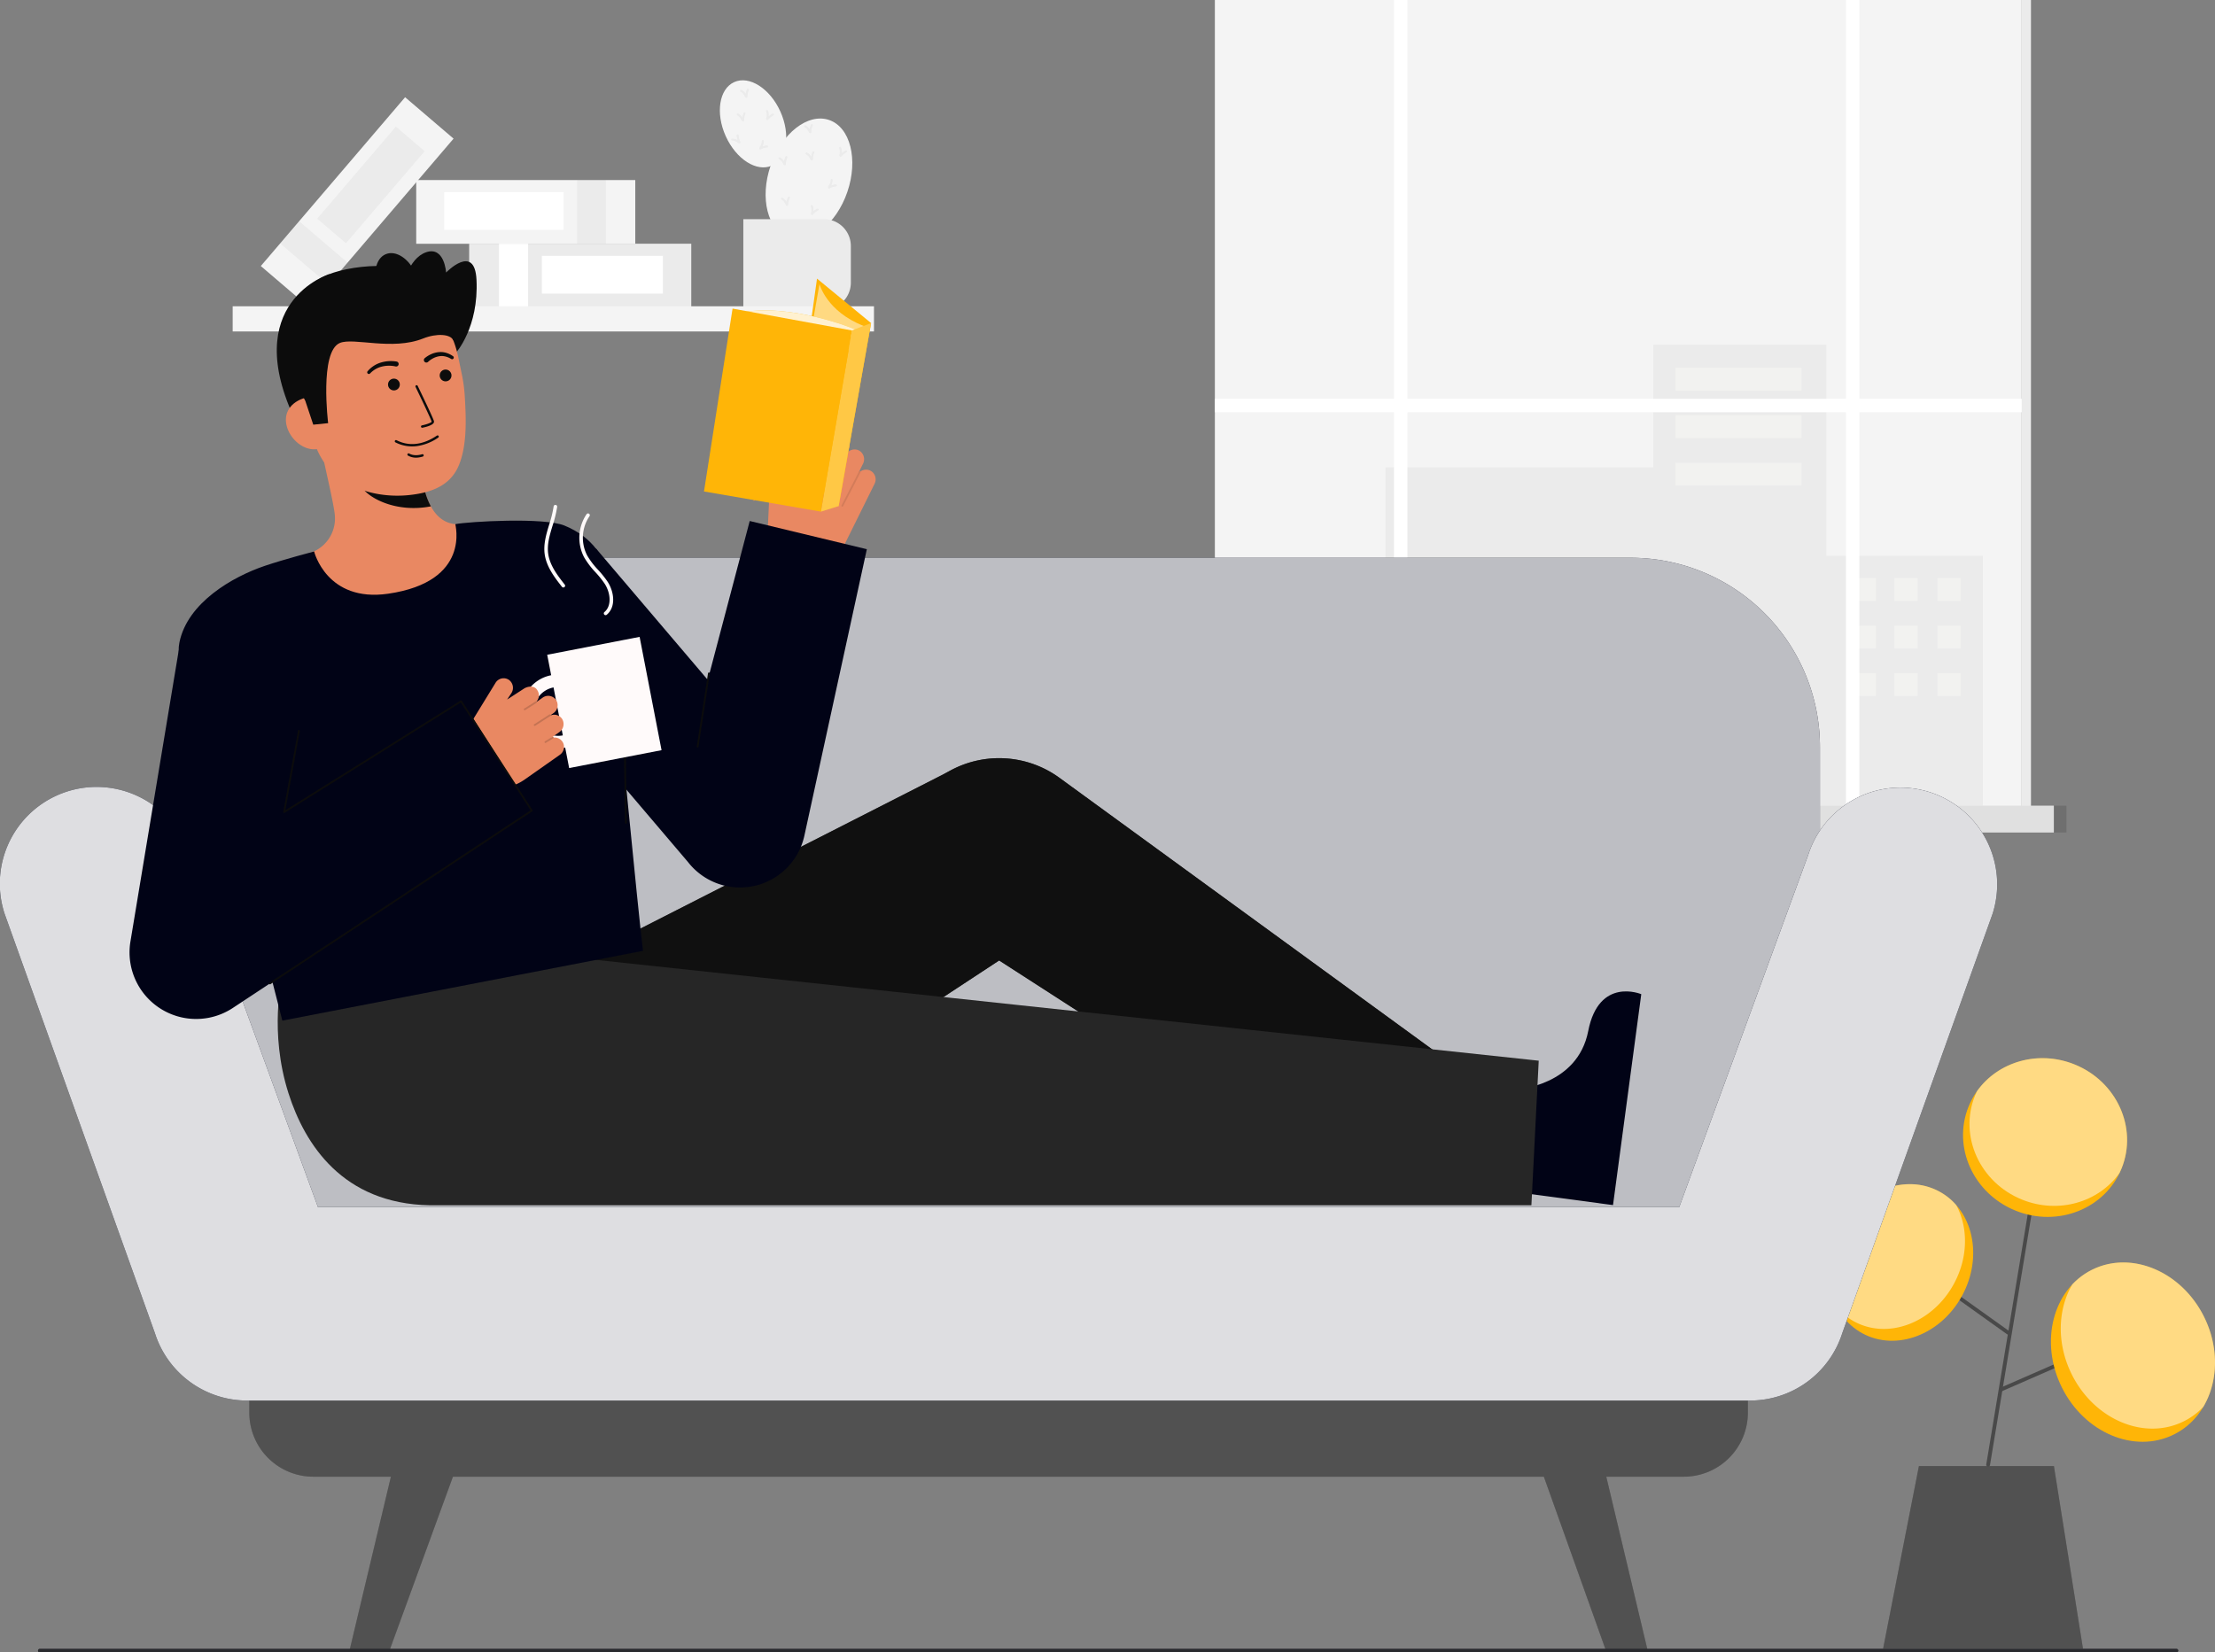 <svg xmlns="http://www.w3.org/2000/svg" viewBox="0 0 1112.057 829.803">
  <rect x="0" y="0" width="1112.057" height="829.803" fill="#808080" stroke="none"/>
  <g id="Layer_8" data-name="Layer 8">
    <g>
      <polygon points="1031.183 736.235 1045.775 827.924 945.428 827.924 963.406 736.235 1031.183 736.235" fill="#262626"></polygon>
      <polygon points="1031.183 736.235 1045.775 827.924 945.428 827.924 963.406 736.235 1031.183 736.235" fill="#fff" opacity="0.2"></polygon>
      <path d="M998.154,736.526a.921.921,0,0,1-.156-.013.95.95,0,0,1-.782-1.092l27.636-166.752a.95.95,0,0,1,1.874.31L999.09,735.731A.951.951,0,0,1,998.154,736.526Z" fill="#494949"></path>
      <path d="M1004.668,698.733a.95.95,0,0,1-.382-1.82l67.475-29.5a.95.95,0,0,1,.761,1.74l-67.475,29.5A.929.929,0,0,1,1004.668,698.733Z" fill="#494949"></path>
      <path d="M1008.011,670.179a.954.954,0,0,1-.352-.156l-45.517-32.516a.95.95,0,1,1,1.1-1.547l45.517,32.517a.95.95,0,0,1-.752,1.7Z" fill="#494949"></path>
      <ellipse cx="1070.867" cy="678.997" rx="39.855" ry="46.183" transform="translate(-190.17 546.416) rotate(-26.375)" fill="#FFB507"></ellipse>
      <path d="M1096.329,713.771c-19.718,9.778-44.893-.821-56.223-23.67-7.684-15.5-7.03-32.647.346-45.136a34.642,34.642,0,0,1,9.9-7.347c19.719-9.778,44.893.82,56.223,23.67,7.689,15.5,7.034,32.655-.346,45.136A34.647,34.647,0,0,1,1096.329,713.771Z" fill="#fff" opacity="0.5"></path>
      <ellipse cx="1026.739" cy="571.237" rx="39.585" ry="41.433" transform="translate(112.788 1309.613) rotate(-68.024)" fill="#FFB507"></ellipse>
      <path d="M1065.162,586.74c-.309.766-.641,1.512-1,2.248-10.48,14.776-30.7,20.8-48.979,13.421-21.22-8.563-31.791-31.941-23.61-52.215.309-.766.642-1.512,1-2.249,10.48-14.776,30.7-20.8,48.979-13.42C1062.772,543.088,1073.343,566.466,1065.162,586.74Z" fill="#fff" opacity="0.5"></path>
      <ellipse cx="954.373" cy="633.979" rx="40.5" ry="34.951" transform="translate(-57.792 1170.896) rotate(-61.54)" fill="#FFB507"></ellipse>
      <path d="M930.95,663.641c16.969,9.2,39.369.713,50.027-18.95,7.228-13.335,7.2-28.386,1.137-39.567a30.383,30.383,0,0,0-8.441-6.754c-16.968-9.2-39.368-.713-50.026,18.95-7.233,13.343-7.207,28.394-1.137,39.567A30.379,30.379,0,0,0,930.95,663.641Z" fill="#fff" opacity="0.5"></path>
    </g>
    <g>
      <g>
        <g>
          <ellipse cx="406.145" cy="89.8" rx="31.227" ry="20.363" transform="translate(189.612 444.95) rotate(-71.097)" fill="#f4f4f4"></ellipse>
          <ellipse cx="378.072" cy="62.19" rx="15.05" ry="23.003" transform="translate(7.846 160.875) rotate(-24.266)" fill="#f4f4f4"></ellipse>
        </g>
        <path d="M373.194,110.081h40.533a13.442,13.442,0,0,1,13.442,13.442v18.441a13.442,13.442,0,0,1-13.442,13.442H373.194a0,0,0,0,1,0,0V110.081a0,0,0,0,1,0,0Z" fill="#f4f4f4"></path>
        <g opacity="0.05">
          <path d="M373.194,110.081h40.533a13.442,13.442,0,0,1,13.442,13.442v18.441a13.442,13.442,0,0,1-13.442,13.442H373.194a0,0,0,0,1,0,0V110.081a0,0,0,0,1,0,0Z" fill="#292a2e"></path>
        </g>
        <g opacity="0.05">
          <path d="M421.992,78.79l-.051,0a.5.5,0,0,1-.39-.263,1.581,1.581,0,0,1-.029-1.138,5.176,5.176,0,0,0-.167-2.953.5.5,0,1,1,.937-.349,6.178,6.178,0,0,1,.329,2.826,8.811,8.811,0,0,1,1.928-1.332.5.5,0,1,1,.449.892,8.305,8.305,0,0,0-2.62,2.138A.5.5,0,0,1,421.992,78.79Z" fill="#292a2e"></path>
          <path d="M406.833,66.884a.485.485,0,0,1-.19-.038,1.548,1.548,0,0,1-.739-.861,4.975,4.975,0,0,0-1.961-2.159.5.5,0,0,1,.5-.867,5.94,5.94,0,0,1,2.01,1.949,9.226,9.226,0,0,1,.654-2.287.5.5,0,1,1,.916.4,8.667,8.667,0,0,0-.688,3.368.5.5,0,0,1-.5.5Z" fill="#292a2e"></path>
          <path d="M394.052,83.01a.5.5,0,0,1-.19-.037,1.535,1.535,0,0,1-.735-.854,5,5,0,0,0-1.966-2.167.5.5,0,0,1,.5-.867,5.946,5.946,0,0,1,2.011,1.95,9.189,9.189,0,0,1,.652-2.288.5.5,0,1,1,.916.4,8.651,8.651,0,0,0-.686,3.367.5.5,0,0,1-.5.5Z" fill="#292a2e"></path>
          <path d="M407.62,80.572a.513.513,0,0,1-.189-.037,1.54,1.54,0,0,1-.738-.86,5,5,0,0,0-1.963-2.162.5.5,0,1,1,.5-.867,5.962,5.962,0,0,1,2.008,1.949,9.2,9.2,0,0,1,.653-2.287.5.5,0,1,1,.916.4,8.633,8.633,0,0,0-.687,3.367.5.5,0,0,1-.5.5Z" fill="#292a2e"></path>
          <path d="M416.25,94.669a.51.51,0,0,1-.228-.055.5.5,0,0,1-.268-.386,1.563,1.563,0,0,1,.379-1.066,5.139,5.139,0,0,0,.9-2.812.5.5,0,0,1,.5-.5h0a.5.5,0,0,1,.5.5,6.143,6.143,0,0,1-.712,2.77,8.675,8.675,0,0,1,2.284-.521.506.506,0,0,1,.541.456.5.5,0,0,1-.457.54,8.131,8.131,0,0,0-3.2,1A.49.49,0,0,1,416.25,94.669Z" fill="#292a2e"></path>
          <path d="M395.2,103.356a.5.5,0,0,1-.205-.044,1.554,1.554,0,0,1-.711-.885,5,5,0,0,0-1.895-2.219.5.5,0,0,1,.525-.852,5.971,5.971,0,0,1,1.949,2.012,9.25,9.25,0,0,1,.722-2.266.5.5,0,1,1,.9.43,8.647,8.647,0,0,0-.789,3.344.5.5,0,0,1-.5.48Z" fill="#292a2e"></path>
          <path d="M407.723,108a.436.436,0,0,1-.051,0,.5.5,0,0,1-.392-.264,1.585,1.585,0,0,1-.029-1.132,5.189,5.189,0,0,0-.166-2.958.5.5,0,0,1,.936-.351,6.172,6.172,0,0,1,.33,2.828,8.776,8.776,0,0,1,1.927-1.333.5.5,0,0,1,.45.892,8.306,8.306,0,0,0-2.62,2.139A.5.5,0,0,1,407.723,108Z" fill="#292a2e"></path>
        </g>
        <g opacity="0.05">
          <path d="M385.266,60.287l-.051,0a.5.5,0,0,1-.391-.263,1.58,1.58,0,0,1-.028-1.138,5.176,5.176,0,0,0-.168-2.953.5.5,0,0,1,.937-.349,6.165,6.165,0,0,1,.33,2.826,8.805,8.805,0,0,1,1.927-1.332.5.5,0,0,1,.45.892,8.309,8.309,0,0,0-2.621,2.138A.5.5,0,0,1,385.266,60.287Z" fill="#292a2e"></path>
          <path d="M374.755,49.093a.5.5,0,0,1-.19-.037,1.537,1.537,0,0,1-.737-.859,4.991,4.991,0,0,0-1.964-2.162.5.5,0,0,1,.5-.867,5.964,5.964,0,0,1,2.009,1.949,9.224,9.224,0,0,1,.652-2.287.5.5,0,0,1,.659-.258.5.5,0,0,1,.257.658,8.651,8.651,0,0,0-.686,3.367.5.5,0,0,1-.5.5Z" fill="#292a2e"></path>
          <path d="M373.069,61a.5.5,0,0,1-.19-.038,1.548,1.548,0,0,1-.738-.862,4.988,4.988,0,0,0-1.961-2.159.5.5,0,1,1,.5-.867,5.94,5.94,0,0,1,2.01,1.949,9.225,9.225,0,0,1,.653-2.287.5.5,0,1,1,.916.4,8.668,8.668,0,0,0-.688,3.369.5.5,0,0,1-.223.412A.51.51,0,0,1,373.069,61Z" fill="#292a2e"></path>
          <path d="M381.7,75.1a.5.5,0,0,1-.228-.055.5.5,0,0,1-.269-.387,1.579,1.579,0,0,1,.379-1.064,5.144,5.144,0,0,0,.9-2.813.5.5,0,0,1,.5-.495h0a.5.5,0,0,1,.5.5,6.145,6.145,0,0,1-.712,2.768,8.593,8.593,0,0,1,2.285-.52.512.512,0,0,1,.539.457.5.5,0,0,1-.457.539,8.1,8.1,0,0,0-3.2,1A.492.492,0,0,1,381.7,75.1Z" fill="#292a2e"></path>
          <path d="M371.242,71.993a1.609,1.609,0,0,1-.947-.419,4.826,4.826,0,0,0-2.711-.985.5.5,0,0,1-.484-.516.493.493,0,0,1,.515-.484,5.79,5.79,0,0,1,2.675.782,9.254,9.254,0,0,1-.459-2.359.5.5,0,0,1,.471-.527.475.475,0,0,1,.527.471,8.662,8.662,0,0,0,.909,3.311.5.5,0,0,1-.395.72A.881.881,0,0,1,371.242,71.993Z" fill="#292a2e"></path>
        </g>
      </g>
      <g>
        <rect x="235.555" y="122.388" width="111.51" height="32" transform="translate(582.62 276.776) rotate(180)" fill="#f4f4f4"></rect>
        <rect x="235.555" y="122.388" width="111.51" height="32" transform="translate(582.62 276.776) rotate(180)" fill="#292a2e" opacity="0.05"></rect>
        <rect x="250.53" y="122.388" width="14.612" height="32" transform="translate(515.671 276.776) rotate(180)" fill="#fff"></rect>
        <rect x="272.063" y="128.471" width="60.754" height="18.963" transform="translate(604.879 275.904) rotate(180)" fill="#fff"></rect>
      </g>
      <g>
        <rect x="208.967" y="90.419" width="109.978" height="32" transform="translate(527.912 212.837) rotate(-180)" fill="#f4f4f4"></rect>
        <rect x="289.765" y="90.419" width="14.411" height="32" transform="translate(593.941 212.837) rotate(-180)" fill="#292a2e" opacity="0.05"></rect>
        <rect x="223.02" y="96.501" width="59.919" height="18.963" transform="translate(505.959 211.965) rotate(-180)" fill="#fff"></rect>
      </g>
      <g>
        <rect x="123.572" y="85.608" width="111.51" height="32" transform="translate(373.075 31.292) rotate(130.517)" fill="#f4f4f4"></rect>
        <rect x="150.274" y="111.056" width="14.612" height="32" transform="translate(356.545 89.805) rotate(130.517)" fill="#292a2e" opacity="0.05"></rect>
        <rect x="155.85" y="83.382" width="60.754" height="18.963" transform="translate(377.809 11.622) rotate(130.517)" fill="#292a2e" opacity="0.05"></rect>
      </g>
      <rect x="116.817" y="153.804" width="321.971" height="12.652" fill="#f4f4f4"></rect>
    </g>
    <g>
      <rect id="c_3_c" x="609.936" width="405.081" height="405.081" fill="#f4f4f4"></rect>
      <rect id="c_3_c-2" data-name="c_3_c" x="1015.017" width="4.643" height="405.081" fill="#f4f4f4"></rect>
      <rect id="c_3_c-3" data-name="c_3_c" x="1015.017" width="4.643" height="405.081" fill="#292a2e" opacity="0.05"></rect>
      <polygon id="c_3_c-4" data-name="c_3_c" points="916.884 279.134 916.884 173.152 830.069 173.152 830.069 234.725 695.592 234.725 695.592 343.749 638.437 343.749 638.437 405.081 695.592 405.081 706.603 405.081 995.531 405.081 995.531 279.134 916.884 279.134" fill="#292a2e" opacity="0.05"></polygon>
      <g id="c_3_wh">
        <rect id="c_3_wh-2" data-name="c_3_wh" x="841.213" y="184.659" width="63.22" height="11.507" fill="#fffffa" opacity="0.34"></rect>
        <rect id="c_3_wh-3" data-name="c_3_wh" x="841.213" y="208.505" width="63.22" height="11.507" fill="#fffffa" opacity="0.34"></rect>
        <rect id="c_3_wh-4" data-name="c_3_wh" x="841.213" y="232.35" width="63.22" height="11.507" fill="#fffffa" opacity="0.34"></rect>
      </g>
      <g id="c_3_wh-5" data-name="c_3_wh">
        <rect id="c_3_wh-6" data-name="c_3_wh" x="972.668" y="290.304" width="11.652" height="11.507" fill="#fffffa" opacity="0.34"></rect>
        <rect id="c_3_wh-7" data-name="c_3_wh" x="972.668" y="314.15" width="11.652" height="11.507" fill="#fffffa" opacity="0.34"></rect>
        <rect id="c_3_wh-8" data-name="c_3_wh" x="972.668" y="337.995" width="11.652" height="11.507" fill="#fffffa" opacity="0.34"></rect>
        <rect id="c_3_wh-9" data-name="c_3_wh" x="951.112" y="290.304" width="11.652" height="11.507" fill="#fffffa" opacity="0.34"></rect>
        <rect id="c_3_wh-10" data-name="c_3_wh" x="951.112" y="314.15" width="11.652" height="11.507" fill="#fffffa" opacity="0.34"></rect>
        <rect id="c_3_wh-11" data-name="c_3_wh" x="951.112" y="337.995" width="11.652" height="11.507" fill="#fffffa" opacity="0.34"></rect>
        <rect id="c_3_wh-12" data-name="c_3_wh" x="930.138" y="290.304" width="11.652" height="11.507" fill="#fffffa" opacity="0.34"></rect>
        <rect id="c_3_wh-13" data-name="c_3_wh" x="930.138" y="314.15" width="11.652" height="11.507" fill="#fffffa" opacity="0.34"></rect>
        <rect id="c_3_wh-14" data-name="c_3_wh" x="930.138" y="337.995" width="11.652" height="11.507" fill="#fffffa" opacity="0.34"></rect>
      </g>
      <polygon points="1015.017 200.268 933.508 200.268 933.508 0 926.767 0 926.767 200.268 706.603 200.268 706.603 0 699.862 0 699.862 200.268 609.936 200.268 609.936 207.009 699.862 207.009 699.862 405.081 706.603 405.081 706.603 207.009 926.767 207.009 926.767 405.081 933.508 405.081 933.508 207.009 1015.017 207.009 1015.017 200.268" fill="#fff"></polygon>
      <rect id="c_3_c-5" data-name="c_3_c" x="593.799" y="404.592" width="437.355" height="13.471" fill="#f4f4f4"></rect>
      <rect id="c_3_c-6" data-name="c_3_c" x="593.799" y="404.592" width="437.355" height="13.471" fill="#292a2e" opacity="0.1"></rect>
      <rect id="c_3_c-7" data-name="c_3_c" x="1031.154" y="404.592" width="6.314" height="13.471" fill="#292a2e" opacity="0.1"></rect>
      <rect id="c_3_c-8" data-name="c_3_c" x="1031.154" y="404.592" width="6.314" height="13.471" fill="#292a2e" opacity="0.1"></rect>
    </g>
    <g>
      <path d="M845.365,657.405H157.34a32.173,32.173,0,0,0-32.173,32.173v19.816a32.174,32.174,0,0,0,32.173,32.173h38.914l-20.79,87.345h20.058L227.4,741.567h547.7l31.186,87.345h20.95l-20.791-87.345h38.914a32.173,32.173,0,0,0,32.173-32.173V689.578A32.173,32.173,0,0,0,845.365,657.405Z" fill="#262626"></path>
      <path d="M845.365,657.405H157.34a32.174,32.174,0,0,0-32.173,32.173v19.816a32.173,32.173,0,0,0,32.173,32.172h38.914l-20.79,87.346h20.058L227.4,741.566h547.7l31.186,87.346h20.95l-20.791-87.346h38.914a32.172,32.172,0,0,0,32.173-32.172V689.578A32.173,32.173,0,0,0,845.365,657.405Z" fill="#fff" opacity="0.2"></path>
      <path d="M183.979,280.1H818.726a94.992,94.992,0,0,1,94.992,94.992v248.3a34.288,34.288,0,0,1-34.288,34.288H123.275a34.288,34.288,0,0,1-34.288-34.288v-248.3A94.992,94.992,0,0,1,183.979,280.1Z" fill="#010316"></path>
      <path d="M183.979,280.1H818.726a94.992,94.992,0,0,1,94.992,94.992v248.3a34.288,34.288,0,0,1-34.288,34.288H123.275a34.288,34.288,0,0,1-34.288-34.288v-248.3A94.992,94.992,0,0,1,183.979,280.1Z" fill="#fff" opacity="0.74"></path>
      <g>
        <path d="M968.826,397.806A48.588,48.588,0,0,0,907.8,429.387L843.09,606.141H159.615L94.908,429.387A48.59,48.59,0,1,0,2.3,458.835L77.773,669.454a48.589,48.589,0,0,0,46.305,33.866H878.627a48.589,48.589,0,0,0,46.305-33.866l75.476-210.619A48.589,48.589,0,0,0,968.826,397.806Z" fill="#010316"></path>
        <path d="M968.826,397.806A48.588,48.588,0,0,0,907.8,429.387L843.09,606.141H159.615L94.908,429.387A48.59,48.59,0,1,0,2.3,458.835L77.773,669.454a48.589,48.589,0,0,0,46.305,33.866H878.627a48.589,48.589,0,0,0,46.305-33.866l75.476-210.619A48.589,48.589,0,0,0,968.826,397.806Z" fill="#fff" opacity="0.87"></path>
      </g>
    </g>
    <path d="M1092.673,829.8H20a.892.892,0,1,1,0-1.783H1092.673a.892.892,0,1,1,0,1.783Z" fill="#292a2e"></path>
    <g opacity="0.65">
      <path d="M1092.673,829.8H20a.892.892,0,1,1,0-1.783H1092.673a.892.892,0,1,1,0,1.783Z" fill="#292a2e"></path>
    </g>
    <g>
      <path d="M722.815,529.709,532.227,390.834a51.427,51.427,0,0,0-55.067-3.91l-3.61,1.956L248.664,503.423l66.767,101.238,186.2-122.337L677.29,595.586Z" fill="#262626"></path>
      <path d="M722.815,529.709,532.227,390.834a51.427,51.427,0,0,0-55.067-3.91l-3.61,1.956L248.664,503.423l66.767,101.238,186.2-122.337L677.29,595.586Z" fill="#0a0a0a" opacity="0.8"></path>
      <path id="st" d="M120.621,399.7a.445.445,0,0,1-.316-.818l22.107-13.458a.446.446,0,1,1,.464.761l-22.107,13.459A.439.439,0,0,1,120.621,399.7Z" fill="#0c0c0c"></path>
      <path d="M761.642,547.022s30.369-1.745,35.732-29.241,26.639-18.528,26.639-18.528l-14.19,105.92-52.92-7.09Z" fill="#010316"></path>
      <path d="M283.725,480.378,141.615,490.9s-6.655,27.242,3.238,58.172c8.2,25.633,27.2,55.353,70.848,56.183h553.15l3.679-72.6Z" fill="#262626"></path>
      <g>
        <g>
          <path d="M228.99,177.058s11.425-12.691,10.24-36.58c-.918-18.5-15.264-3.621-15.264-3.621s-.791-13.313-9.994-10.195-11.863,17.778-11.863,17.778" fill="#0c0c0c"></path>
          <path d="M165.388,137.644s-45.945,14.114-16.676,74.408l4.206-.525,8.537-1.067" fill="#0c0c0c"></path>
          <path id="sk" d="M237.616,263.728c-.212.013,4.852,38.439-39.914,43.67-30.991,3.626-48.157-26.676-48.857-26.54,3.158-1.338,7.022-3.188,8.569-3.866a18.152,18.152,0,0,0,10.732-17.626c-.149-5.557-7-32.808-7.585-38.345l48.917,1.388c1.572,11.631,2.15,39.19,19.136,40.8C231.44,263.471,234.459,263.631,237.616,263.728Z" fill="#E98862"></path>
          <path id="sh" d="M216.33,254.278a34.579,34.579,0,0,1-2.82-7,79.007,79.007,0,0,1-2.97-16.986,52.365,52.365,0,0,1-28.114-6.337c-.248,3.384-2.317,18.362-.4,21.161C185.651,250.4,199.259,257.583,216.33,254.278Z" fill="#0c0c0c" opacity="1"></path>
          <path d="M205.2,248.634c-18.82,1.922-43.224-5.48-48.4-30.529l-4.674-22.6c-5.181-25.049,3.775-48.076,27.361-52.954h0c23.585-4.878,45.413,11.782,50.594,36.831l2.07,10.006a77.166,77.166,0,0,1,1.241,10.441c.535,9.259,1.311,23.343-3.017,33.81C226.28,243.518,217.22,247.406,205.2,248.634Z" fill="#E98862"></path>
          <path d="M209.336,224.019a24.844,24.844,0,0,0,10.7-4.272.608.608,0,0,0-.681-1.007c-6.889,4.656-13.8,5.507-19.979,2.462a3.845,3.845,0,0,0-.385-.175.608.608,0,0,0-.393,1.15c.048.019.129.06.241.116A18.22,18.22,0,0,0,209.336,224.019Z" fill="#0c0c0c" opacity="1"></path>
          <path d="M210.253,229.711a12.441,12.441,0,0,0,2.059-.45.608.608,0,0,0-.356-1.162c-4.047,1.239-6.386-.272-6.484-.338a.608.608,0,0,0-.681,1.007A8.243,8.243,0,0,0,210.253,229.711Z" fill="#0c0c0c" opacity="1"></path>
          <circle cx="223.712" cy="188.543" r="2.966" fill="#0c0c0c"></circle>
          <circle cx="197.768" cy="193.098" r="2.966" fill="#0c0c0c"></circle>
          <path d="M159.835,225.434c-7.168,1.482-14.564-4.984-16.046-12.152s3.51-12.321,10.677-13.8l4.687,4.039L166,224.159Z" fill="#E98862"></path>
          <path d="M308.628,336.736c1.771,16.6,11.639,120.376,14.2,140.747L141.751,512.539c-4.552-17.939-24.58-96.354-35.393-131.062-10.319-33.12-18.58-47.5-16.279-58.861,4.059-20.034,26.807-33.033,42.864-38.458,9.806-3.313,24.761-7.222,24.761-7.222s6.3,25.693,37.161,21.217c42-6.1,33.542-34.905,33.748-34.945,6.743-1.305,44.4-3.507,54.733.7,14.6,5.939,20.659,16.711,22.858,27.261C308.736,303.313,306.622,317.911,308.628,336.736Z" fill="#010316"></path>
          <g>
            <path d="M164.748,212.5s-4.453-36,5.9-40.282c6.893-2.85,26.265,3.959,41.788-2.235,6.791-2.71,13.823-2.261,15.149.938.525,1.267,1.249-18.536-12.578-30.781-11.009-9.75-40.406-7.414-52.769-1.124-34.231,17.414-8.946,62.31-8.946,62.31l3.988,11.937Z" fill="#0c0c0c"></path>
            <g opacity="1">
              <path d="M212.056,214.793l.046-.007c2.311-.472,6.134-1.521,5.784-3.25-.294-1.432-7.37-16.094-8.177-17.761a.6.6,0,0,0-1.081.523c3.139,6.492,7.881,16.5,8.08,17.478-.144.455-2.453,1.344-4.845,1.832a.6.6,0,0,0,.193,1.185Z" fill="#0c0c0c"></path>
            </g>
            <path d="M213.251,179.853a13.669,13.669,0,0,1,3.275-2.029,12.1,12.1,0,0,1,3.687-.987,11.635,11.635,0,0,1,1.931-.023,10.61,10.61,0,0,1,1.888.377,11.522,11.522,0,0,1,3.385,1.659.831.831,0,0,1-.862,1.421l-.075-.042a9.752,9.752,0,0,0-2.922-1.224,8.719,8.719,0,0,0-1.539-.215,9.533,9.533,0,0,0-1.547.115,9.87,9.87,0,0,0-2.962.989,11.513,11.513,0,0,0-2.54,1.774l-.051.049a1.251,1.251,0,0,1-1.726-1.812C213.211,179.888,213.232,179.869,213.251,179.853Z" fill="#0c0c0c"></path>
            <path d="M198.542,184a14.926,14.926,0,0,0-3.375-.345,14.671,14.671,0,0,0-3.428.43,11.627,11.627,0,0,0-3.186,1.28,12.433,12.433,0,0,0-2.713,2.135l-.054.053a.832.832,0,0,1-1.194-1.159,14.173,14.173,0,0,1,2.975-2.624,13.553,13.553,0,0,1,3.607-1.69,16.9,16.9,0,0,1,3.906-.716,17.157,17.157,0,0,1,4.031.2,1.251,1.251,0,0,1-.43,2.465l-.066-.013Z" fill="#0c0c0c"></path>
          </g>
          <ellipse cx="199.35" cy="141.256" rx="10.02" ry="14.749" transform="translate(-39.124 88.114) rotate(-22.758)" fill="#0c0c0c"></ellipse>
        </g>
        <g>
          <path d="M437.774,236.858a4.835,4.835,0,0,0-7.289,1.681l2.779-5.618a5.015,5.015,0,0,0-1.837-6.6,4.831,4.831,0,0,0-6.7,2.066l1.258-2.542a4.949,4.949,0,0,0-1.292-6.127,4.837,4.837,0,0,0-7.29,1.681l-2.2,4.453a4.831,4.831,0,0,0-2.188-6.472h0c-2.45-1.421-5.266.636-6.383,2.894l-10.4,20.129.3-6.518a5.015,5.015,0,0,0-4.329-5.305,4.832,4.832,0,0,0-5.311,4.582l-2.385,51.176,15.562,1.17A24.334,24.334,0,0,0,423.7,274.038l15.365-31.053A4.949,4.949,0,0,0,437.774,236.858Z" fill="#E98862"></path>
          <path d="M405.369,244.8a.448.448,0,0,0,.592-.2l9.865-19.155a.446.446,0,1,0-.793-.408L405.168,244.2a.445.445,0,0,0,.192.6Z" fill="#E98862"></path>
          <path d="M413.7,249.387a.447.447,0,0,0,.591-.2l11.01-21.377a.446.446,0,0,0-.192-.6.462.462,0,0,0-.6.193L413.5,248.782a.446.446,0,0,0,.193.6Z" fill="#E98862"></path>
          <path d="M422.689,254.4a.447.447,0,0,0,.591-.2l8.782-17.052a.446.446,0,1,0-.793-.408L422.487,253.8a.445.445,0,0,0,.192.6Z" fill="#E98862"></path>
          <g opacity="0.1">
            <path d="M405.369,244.8a.448.448,0,0,0,.592-.2l9.865-19.155a.446.446,0,1,0-.793-.408L405.168,244.2a.445.445,0,0,0,.192.6Z" fill="#0c0c0c"></path>
          </g>
          <g opacity="0.1">
            <path d="M413.7,249.387a.447.447,0,0,0,.591-.2l11.01-21.377a.446.446,0,0,0-.192-.6.462.462,0,0,0-.6.193L413.5,248.782a.446.446,0,0,0,.193.6Z" fill="#0c0c0c"></path>
          </g>
          <g opacity="0.1">
            <path d="M422.689,254.4a.447.447,0,0,0,.591-.2l8.782-17.052a.446.446,0,1,0-.793-.408L422.487,253.8a.445.445,0,0,0,.192.6Z" fill="#0c0c0c"></path>
          </g>
        </g>
        <path d="M376.406,261.633l-21.055,79.79-56.142-65.994-52.174,41.823,98.227,115.463.47.588a33.086,33.086,0,0,0,58.121-13.672l31.356-143.837Z" fill="#010316"></path>
        <path id="st-2" data-name="st" d="M314.312,413.645a.415.415,0,0,1-.079.008.446.446,0,0,1-.452-.44l-.757-54.307a.446.446,0,0,1,.892-.012l.756,54.307A.446.446,0,0,1,314.312,413.645Z" fill="#0c0c0c"></path>
        <g id="b">
          <rect x="279.806" y="323.786" width="47.253" height="57.951" transform="translate(-61.518 64.104) rotate(-10.957)" fill="snow"></rect>
          <path d="M283.755,375.423a18.508,18.508,0,1,1,14.653-21.689A18.53,18.53,0,0,1,283.755,375.423Zm-5.85-30.215a12.267,12.267,0,1,0,14.375,9.712A12.282,12.282,0,0,0,277.9,345.208Z" fill="snow"></path>
          <path d="M304.211,308.9a.892.892,0,0,1-.741-1.56c3.783-3.154,3.022-9.709.1-14.223a49.229,49.229,0,0,0-4.618-5.757,40.417,40.417,0,0,1-5.737-7.6,21.142,21.142,0,0,1,1.279-21.549.891.891,0,1,1,1.463,1.019,19.319,19.319,0,0,0-1.169,19.691,38.462,38.462,0,0,0,5.5,7.255,50.7,50.7,0,0,1,4.781,5.972c3.3,5.1,4.259,12.631-.455,16.562A.9.9,0,0,1,304.211,308.9Z" fill="snow"></path>
          <path d="M283,295a.894.894,0,0,1-.872-.325c-3.468-4.423-7.784-9.926-8.667-16.37-.7-5.124.811-10.109,2.274-14.931a56.717,56.717,0,0,0,2.22-9.076.892.892,0,0,1,1.769.227,58.067,58.067,0,0,1-2.283,9.366c-1.472,4.852-2.862,9.435-2.213,14.172.817,5.965,4.794,11.037,8.3,15.512a.891.891,0,0,1-.151,1.251A.881.881,0,0,1,283,295Z" fill="snow"></path>
        </g>
        <g id="ha">
          <path id="sk-2" data-name="sk" d="M282.786,373.209a4.748,4.748,0,0,0-7.072-1.986l5.041-3.531a4.924,4.924,0,0,0,1.525-6.549,4.744,4.744,0,0,0-6.748-1.377l2.281-1.6a4.861,4.861,0,0,0,1.774-5.888,4.75,4.75,0,0,0-7.073-1.986l-4,2.8a4.745,4.745,0,0,0,1.165-6.608h0c-1.442-2.378-4.837-1.932-6.863-.513l-8.213,5.325,2.161-3.248a4.925,4.925,0,0,0-1.23-6.611,4.745,4.745,0,0,0-6.735,1.446l-25,40.744,12.857,8.34a23.9,23.9,0,0,0,26.711-.473l17.638-12.4A4.859,4.859,0,0,0,282.786,373.209Z" fill="#E98862"></path>
          <path id="sk-3" data-name="sk" d="M263.521,356.652a.445.445,0,0,1-.324-.813l5.569-3.538a.446.446,0,0,1,.478.753l-5.569,3.537A.439.439,0,0,1,263.521,356.652Z" fill="#E98862"></path>
          <path id="sk-4" data-name="sk" d="M268.536,364.526a.446.446,0,0,1-.327-.812l7.6-4.913a.445.445,0,1,1,.483.748l-7.6,4.914A.463.463,0,0,1,268.536,364.526Z" fill="#E98862"></path>
          <path id="sk-5" data-name="sk" d="M273.919,373.085a.446.446,0,0,1-.317-.818l3.645-2.236a.446.446,0,1,1,.466.76l-3.645,2.236A.44.44,0,0,1,273.919,373.085Z" fill="#E98862"></path>
          <path id="sh-2" data-name="sh" d="M263.521,356.652a.445.445,0,0,1-.324-.813l5.569-3.538a.446.446,0,0,1,.478.753l-5.569,3.537A.439.439,0,0,1,263.521,356.652Z" fill="#0c0c0c" opacity="0.17"></path>
          <path id="sh-3" data-name="sh" d="M268.536,364.526a.446.446,0,0,1-.327-.812l7.6-4.913a.445.445,0,1,1,.483.748l-7.6,4.914A.463.463,0,0,1,268.536,364.526Z" fill="#0c0c0c" opacity="0.17"></path>
          <path id="sh-4" data-name="sh" d="M273.919,373.085a.446.446,0,0,1-.317-.818l3.645-2.236a.446.446,0,1,1,.466.76l-3.645,2.236A.44.44,0,0,1,273.919,373.085Z" fill="#0c0c0c" opacity="0.17"></path>
        </g>
        <path id="b-2" data-name="b" d="M104.832,511.093A33.434,33.434,0,0,1,65.488,472.8l23.9-144.116a33.434,33.434,0,0,1,65.966,10.941l-11.43,68.917,87.949-56.632,35.111,55.148-150.2,99.183A33.383,33.383,0,0,1,104.832,511.093Z" fill="#010316"></path>
        <path id="st-3" data-name="st" d="M135.627,494.3a.446.446,0,0,1-.33-.81l131.074-86.564-35.025-54.157L142.881,408.18a.445.445,0,0,1-.675-.458l7.435-40.806a.446.446,0,0,1,.877.16l-7.254,39.812,87.981-55.1a.448.448,0,0,1,.611.136l35.5,54.9a.446.446,0,0,1-.128.614L135.788,494.237A.433.433,0,0,1,135.627,494.3Z" fill="#0c0c0c"></path>
        <path d="M350.326,375.38a.454.454,0,0,1-.152,0,.447.447,0,0,1-.373-.509l5.669-36.8a.446.446,0,0,1,.881.135l-5.669,36.8A.446.446,0,0,1,350.326,375.38Z" fill="#0c0c0c"></path>
        <path d="M388.538,242.949l.328-8.917a5.015,5.015,0,0,0-4.329-5.305,4.832,4.832,0,0,0-5.311,4.582l-.852,18.3" fill="#E98862"></path>
        <g>
          <polygon points="421.054 254.154 397.061 233.655 410.186 139.909 437.326 162.238 421.054 254.154" fill="#FFB507"></polygon>
          <path d="M408.243,160.71l3.189-18.043s3.54,13.758,22.183,21.011l-.667,14.762-25.56-9.344Z" fill="#FFB507"></path>
          <path d="M408.243,160.71l3.189-18.043s3.54,13.758,22.183,21.011l-.667,14.762-25.56-9.344Z" fill="#fff" opacity="0.49"></path>
          <path d="M429.265,165.367s-32.432-13.592-58.333-8.212l56.208,12.3Z" fill="#FFB507"></path>
          <path d="M429.265,165.367s-32.432-13.592-58.333-8.212l56.208,12.3Z" fill="#fff" opacity="0.81"></path>
          <polygon points="437.326 162.238 427.74 165.959 412.139 256.921 421.054 254.154 437.326 162.238" fill="#FFB507"></polygon>
          <polygon points="437.326 162.238 427.74 165.959 412.139 256.921 421.054 254.154 437.326 162.238" fill="#fff" opacity="0.25"></polygon>
          <polygon points="367.787 154.963 427.74 165.959 412.139 256.921 353.445 246.8 367.787 154.963" fill="#FFB507"></polygon>
        </g>
      </g>
    </g>
  </g>
</svg>